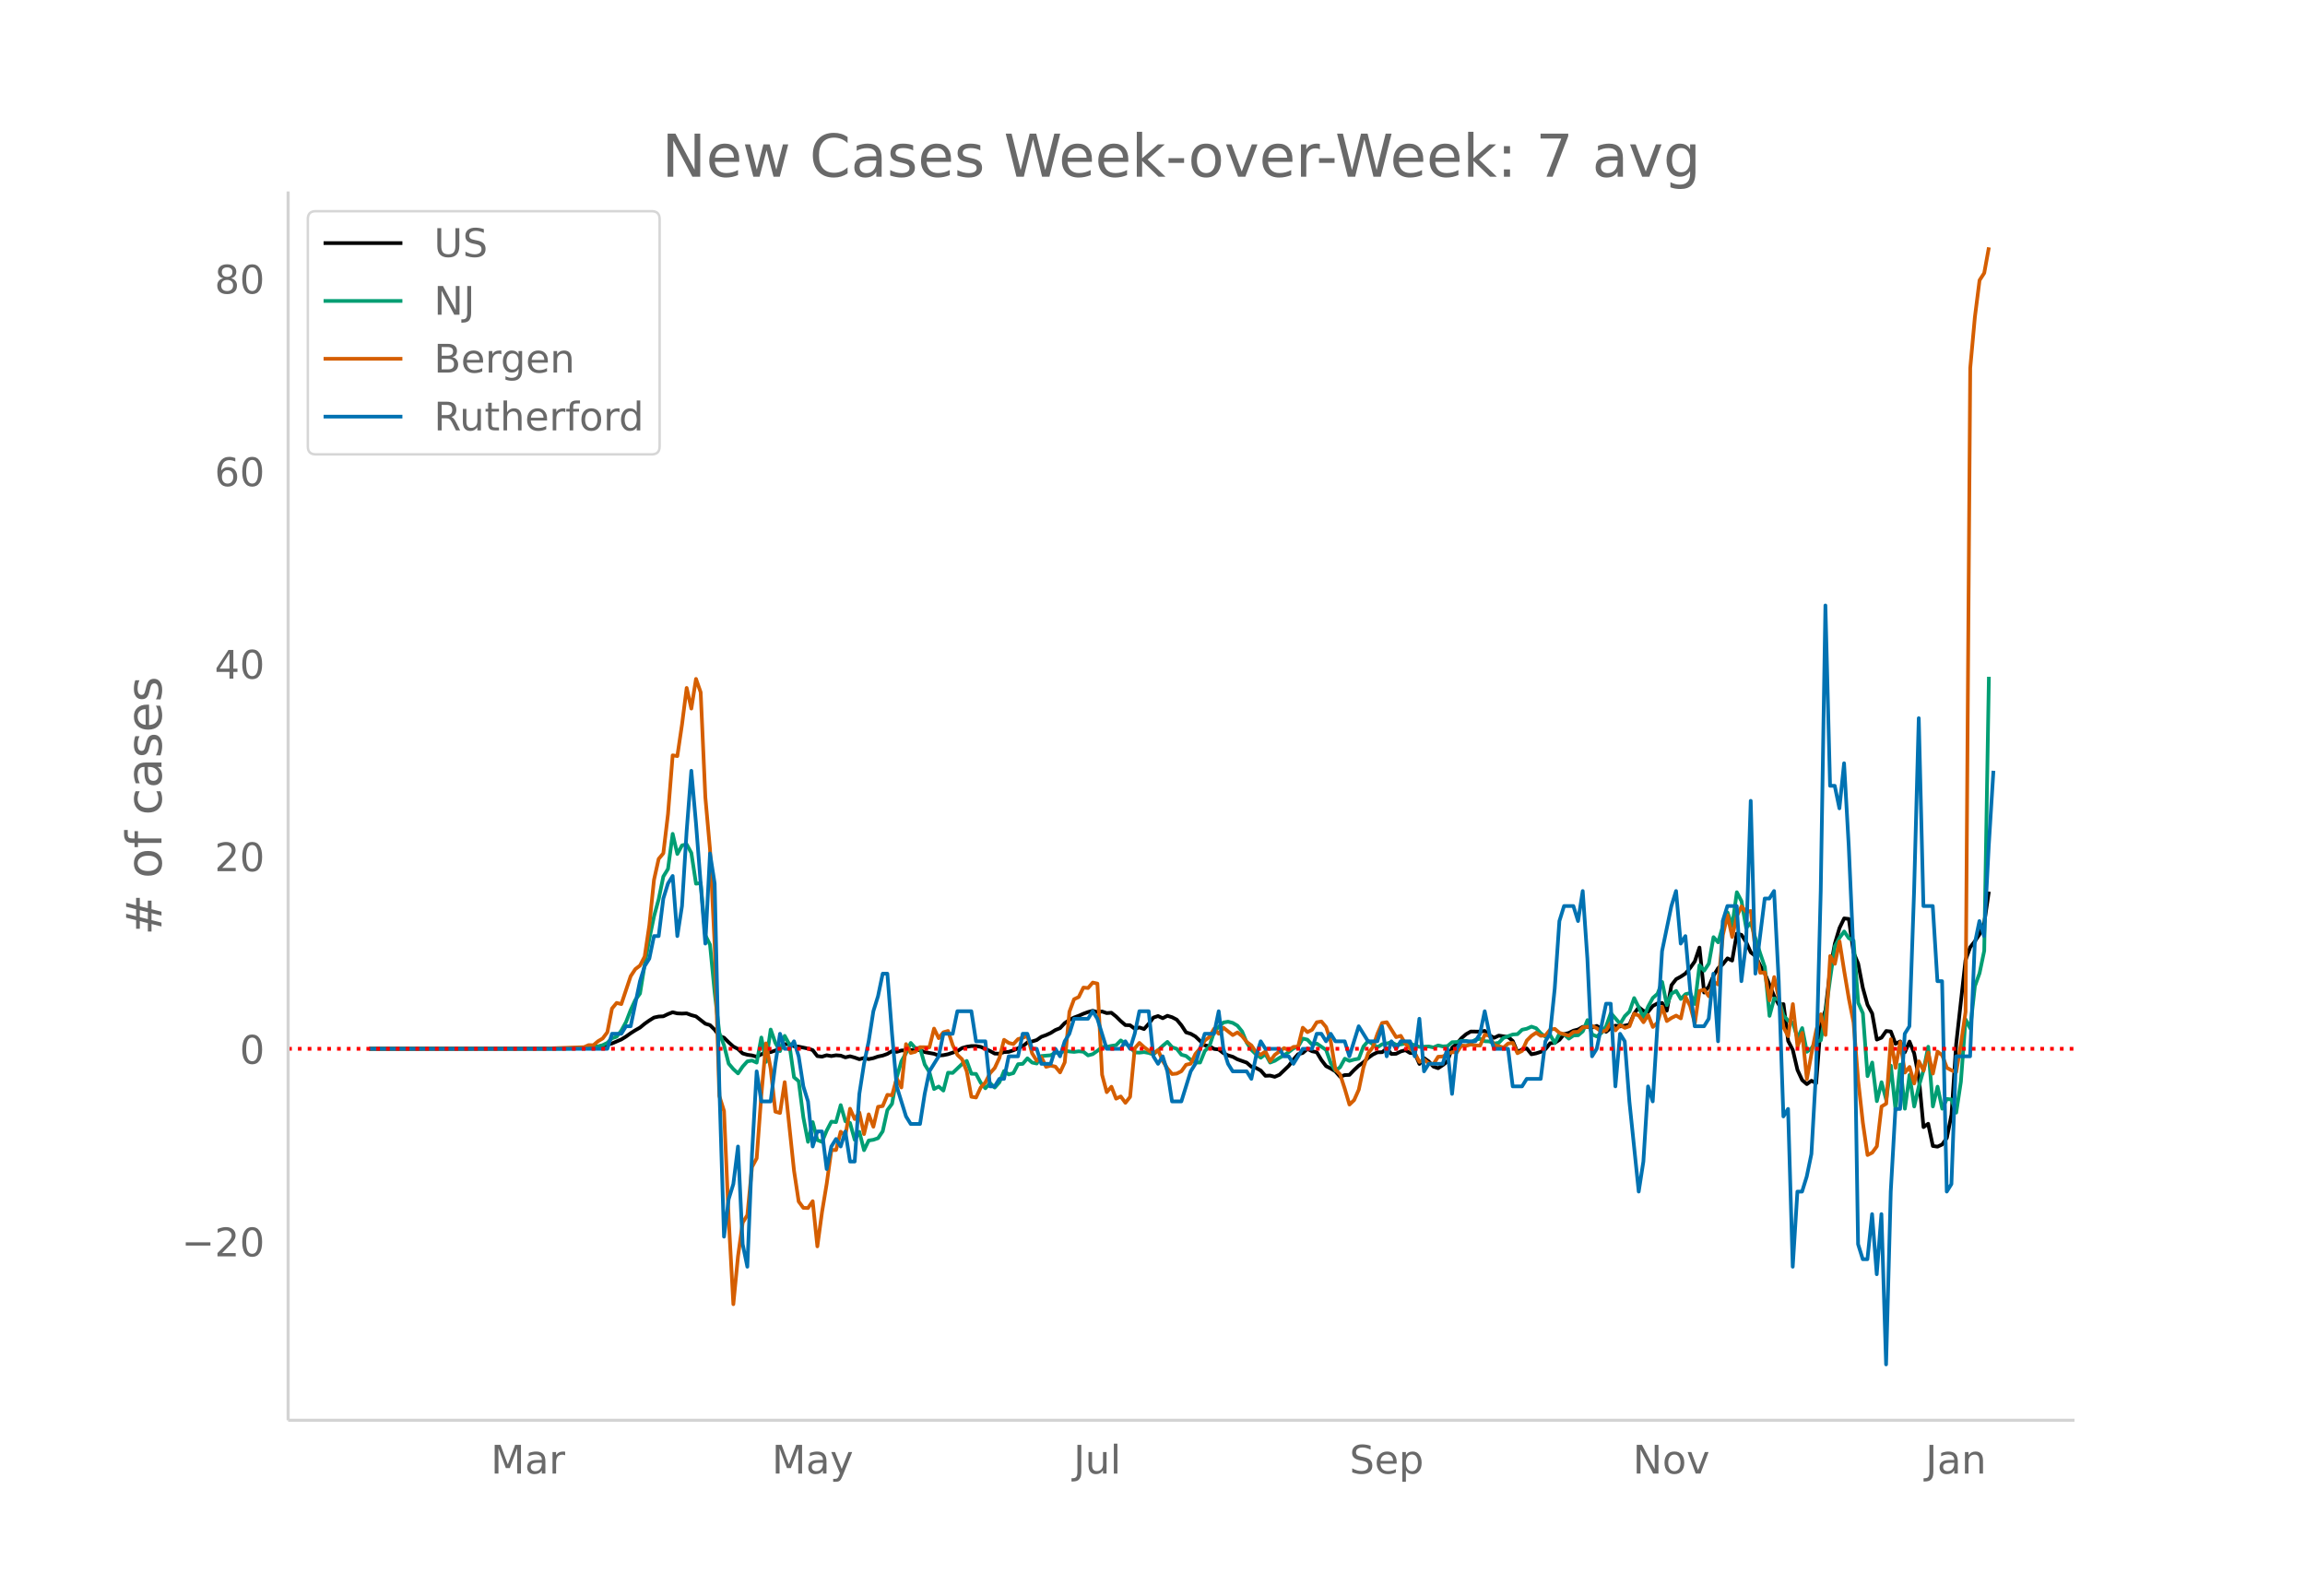 <svg height="864" viewBox="0 0 936 648" width="1248" xmlns="http://www.w3.org/2000/svg" xmlns:xlink="http://www.w3.org/1999/xlink"><defs><style>*{stroke-linecap:butt;stroke-linejoin:round}</style></defs><g id="figure_1"><path d="M0 648h936V0H0z" fill="#fff" id="patch_1"/><g id="axes_1"><path d="M117 576.72h725.4V77.76H117z" fill="none" id="patch_2"/><path clip-path="url(#p6c1c0bc74d)" d="M149.973 425.88l75.8-.093 7.579-.137 7.58-.486 3.79-.436 3.79-1.015 3.79-1.626 1.895-1.166 1.895-1.365 1.895-1.204 1.895-1.069 1.895-1.568 1.895-1.335 1.895-1.183 1.895-.412 1.895-.095 1.895-.904 1.895-.746 1.895.47 1.895.078 1.895-.084 1.895.712 1.895.506 3.79 2.974 1.895.569 1.895 1.87 1.895 2.572 1.895.658 1.895 1.89 1.895 1.717 1.894.987 1.895 1.805 1.895.547 1.895.27 1.895.516 1.895-.99 1.895-.812 1.895-.06 3.79-1.324 1.895-1.898 1.895-.077 1.895.905 1.895.174 3.79.773 1.895.62 1.895 2.446 1.895.219 1.895-.577 1.895.34 1.895-.324 1.895.144 1.895.717 1.895-.464 1.895.54 1.895.669 1.895-.491 1.895.444 1.895-.387 1.895-.663 1.895-.386 1.895-.676 1.895-1.126 1.895.3 1.895-.566 5.685-.225 1.895.1 1.895.788 3.79.69 1.895.691 1.895-.138 1.895-.388 3.79-1.284 1.895-1.215 1.895-.527 1.895-.29 1.895.002 1.895.328 3.79 1.681 1.895 1.047 1.895.054 1.895-.663 1.895-.098 1.895-.612 3.79-1.647 1.895-1.54 1.895-.415 1.894-.573 1.895-1.325 1.895-.682 1.895-.868 1.895-1.192 1.895-.765 1.895-2.04 1.895-1.297 1.895-.974 1.895-.704 1.895-.838 1.895-.69 1.895-.508 1.895.518 1.895-.23 1.895.653 1.895-.149 1.895 1.514 1.895 1.874 1.895 1.624 1.895.067 1.895 1.415 1.895-.53 1.895.66 1.895-2.138 1.895-2.522 1.895-.626 1.895.885 1.895-.987 1.895.586 1.895.981 1.895 2.28 1.895 2.881 1.895.585 1.895 1.083 3.79 3.607 1.895.352 1.895 1.098 1.895.23 1.895 1.485 1.895.913 1.895.56 1.895 1.038 3.79 1.355 1.895 1.677 1.895.46 1.895 1.057 1.895 2.147 1.895-.096 1.895.503 1.895-.815 3.79-3.633 1.895-2.549 1.895-2.183 1.895-.5 1.895-1.667 1.895.971 1.895.379 1.895 3.172 1.895 2.486 1.894.958 1.895 1.168 1.895 2.161 1.895-.648 1.895-.08 1.895-1.982 1.895-1.76 1.895-1.365 1.895-1.79 1.895-1.345 1.895-.928 1.895-.042 1.895-1.482 1.895 2.205 1.895-.081 1.895-.95 1.895-.52 1.895 1.152 1.895.106 1.895 4.33 1.895-2.357 1.895 1.353 1.895 2.087 1.895.652 1.895-1.247 1.895-1.533 1.895-5.524 1.895-1.62 1.895-2.258 1.895-1.623 1.895-1.093 3.79.058 1.895-.31 1.895 1.805 1.895 1.007 1.895-.9 3.79.575 1.895 1.61 1.895 4.513 1.895-1.093 1.895-.388 1.895 2.364 1.895-.372 1.895-.617 1.895-1.073 1.895-2.415 1.895-.158 1.895-1.242 1.895-2.296 1.895-.49 1.895-.92 1.895-.489 1.895-1.065 1.895.051 1.895.257 1.895-.695 3.79 2.385 1.895-1.573 1.895-.909 1.895.293 1.895-.293 1.894-.437 1.895-4.422 1.895-2.629 1.895 1.51 1.895.329 1.895-2.332 1.895-1.052 1.895-.175 1.895 3.134 1.895-10.357 1.895-2.447 1.895-1.024 1.895-1.258 1.895-2.255 1.895-2.673 1.895-5.62 1.895 18.261 1.895-2.466 1.895-4.352 1.895-3.09 1.895-1.57 1.895-2.394 1.895.895 1.895-10.955 1.895.519 1.895 2.928 1.895 4.207 1.895 1.453 1.895 3.796 1.895 3.263 3.79 9.247 1.895 3.423 1.895-.203 1.895 14.95 1.895 3.692 1.895 8.111 1.895 4.097 1.895 1.643 1.895-1.371 1.895 1.007 1.895-24.315 1.895-5.34 1.895-16.502 1.895-10.521 1.895-6.353 1.895-3.904 1.895.228 1.895 13.576 1.895 4.565 1.895 9.83 1.895 6.863 1.895 3.54 1.895 10.61 1.895-.78 1.895-2.715 1.895.213 1.895 4.997 1.895-.962 1.895 4.39 1.895-4.348 1.895 4.806 1.895 9.826 1.895 20.11 1.894-1.36 1.895 9.022 1.895.28 1.895-.886 1.895-2.653 1.895-9.523 1.895-28.629 3.79-34.03 1.895-5.264 1.895-2.408 1.895-2.85 1.895-4.493 1.895-12.84h0" fill="none" stroke="#000" stroke-linecap="round" stroke-width="1.5" id="line2d_1"/><path clip-path="url(#p6c1c0bc74d)" d="M149.973 425.88l81.484-.1 5.685-.207 3.79-.233 1.895-.39 1.895-.547 1.895-.93 1.895-1.868 1.895-.629 1.895-2.483 1.895-3.453 1.895-4.898 1.895-4.112 1.895-2.578 1.895-11.677 1.895-10.551 1.895-9.093 1.895-6.967 1.895-9.243 1.895-3.062 1.895-14.255 1.895 8.174 1.895-3.49 1.895-.427 1.895 3.496 1.895 12.481 1.895-.232 1.895 21.19 1.895 3.81 1.895 19.494 1.895 16.323 1.895 5.037 1.895 7.457 1.895 2.214 1.894 1.742 1.895-2.78 1.895-2.094 1.895-.352 1.895.855 1.895-10.199 1.895 9.891 1.895-13.123 1.895 5.408 1.895 3.345 1.895-6.187 1.895 3.446 1.895 13.368 1.895 1.597 1.895 14.726 1.895 9.891 1.895-8.01 1.895 7.294 1.895.742 1.895-4.597 1.895-3.628 1.895.189 1.895-6.898 1.895 6.552 1.895.685 1.895 6.854 1.895-3.226 1.895 7.439 1.895-3.93 1.895-.296 1.895-.647 1.895-2.805 1.895-8.602 1.895-2.565 1.895-10.652 1.895-6.584 1.895-3.364 1.895-4.112 1.895 2.125 1.895-.062 1.895 6.703 1.895 3.062 1.895 6.898 1.895-1.013 1.895 1.641 1.895-7.262 1.895.082 3.79-3.622 1.895-1.252 1.895 5.207 1.895.082 1.895 3.584 1.895 2.245 1.895-2.113 1.895 1.823 1.895-2.131 1.895-4.59 1.895 1.39 1.895-.542 1.895-3.622 1.895-.138 1.895-2.245 1.895 1.717 1.894.402 1.895-3.056 3.79-.301 1.895-1.05 1.895.157 1.895-.937 1.895.289 1.895.176 1.895-.245 1.895.182 1.895 1.484 1.895-.51 1.895-1.345 1.895-1.56 1.895-.043 1.895-.403 1.895-.283 1.895-1.93 1.895 1.377 1.895 1.176 1.895 2.32 1.895.076 1.895-.214 1.895.346 1.895.641 3.79-3.54 1.895-1.591 1.895 2.163 1.895.648 1.895 2.395 1.895.516 1.895 1.578 1.895 1.057 1.895.031 1.895-4.672 1.895-1.918 1.895-5.854 1.895-2.094 1.895-1.729 1.895-.32 1.895.49 1.895 1.12 1.895 2.35 1.895 4.579 1.895 2.892 1.895 1.855 1.895 1.34 1.895-1.478 1.895 3.452 1.895-.71 1.895-1.202 1.895-1.062 1.895-1.315 1.895-1.471 1.895-.692 1.895-3.3 1.895.458 1.895 2.044 1.895-.472 3.79 2.59 1.894 5.396 1.895 3.018 1.895-1.408 1.895-3.446 1.895.88 1.895-.54 1.895-.353 1.895-4.948 1.895-2.22 3.79 2.528 1.895-1.22 1.895-.315 1.895-.49 1.895.993 1.895-.125 1.895-.359 1.895-.031 1.895.792 1.895.61 3.79-.182 1.895.396 1.895-.811 1.895.402 1.895-.126 1.895-1.59 1.895-.07 1.895-.484 1.895.025 1.895.717 1.895-1.207 1.895-.371 1.895 1.006 1.895.057 1.895.867 1.895-.308 1.895-1.968 3.79-1.402 1.895-.126 1.895-1.805 1.895-.402 1.895-.849 1.895.648 1.895 2.075 1.895 1.408 1.895-.805 1.895 3.358 1.895-3.923 1.895.415 1.895 1.704 1.895-1.29 1.895-.088 1.895-1.61 1.895-4.545 1.895 5.841 1.895.805 1.895-1.44 1.895-2.748 1.895-5.307 3.79 4.377 1.895-3.132 1.894-1.874 1.895-5.458 1.895 3.81 1.895 4.365 1.895-4.754 1.895-3.484 1.895-1.66 1.895-4.829 1.895 9.413 1.895-4.665 1.895-1.107 1.895 3.282 1.895-1.962 1.895-.465 1.895 4.458 1.895-15.745 1.895 2.207 1.895-2.88 1.895-10.727 1.895 2.1 1.895-6.646 1.895-5.515 1.895 5.527 1.895-13.707 1.895 3.628 1.895 10.878 1.895-2.1 1.895 6.445 1.895 5.967 1.895 5.584 1.895 19.8 1.895-7.073 1.895.402 1.895 6.477 1.895 2.176 1.895.817 1.895 6.313 1.895-4.144 1.895 9.627 1.895-1.484 1.895-2.54 1.895-.673 1.895-11.048 1.895-14.085 1.895-13.047 1.895-3.44 1.895-2.54 1.895 2.741 1.895.956 1.895 25.278 1.895 4.263 1.895 25.491 1.895-5.52 1.895 15.682 1.895-7.69 1.895 7.124 1.895-13.84 1.895 18.04 1.895-18.493 1.895 17.927 1.895-13.726 1.895 12.827 1.895-8.224 1.895-6.603 1.894-9.438 1.895 24.246 1.895-8.036 1.895 8.954 1.895-3.961 1.895.233 1.895 5.326 1.895-12.551 1.895-25.335 1.895 3.66 1.895-17.122 1.895-5.288 1.895-9.086 1.895-111.26h0" fill="none" stroke="#009e73" stroke-linecap="round" stroke-width="1.5" id="line2d_2"/><path clip-path="url(#p6c1c0bc74d)" d="M149.973 425.88l70.114-.059 17.055-.6 1.895-.838 1.895.06 1.895-1.618 1.895-1.138 1.895-2.516 1.895-9.646 1.895-2.277 1.895.48 3.79-11.324 1.895-2.875 1.895-1.438 1.895-3.655 1.895-12.761 1.895-18.393 1.895-8.508 1.895-2.276 1.895-15.937 1.895-23.845 1.895.3 1.895-12.821 1.895-14.858 1.895 8.387 1.895-12.042 1.895 5.452 1.895 42.597 1.895 21.21 1.895 38.942 1.895 61.17 1.895 6.05 1.895 43.676 1.895 34.81 1.894-19.472 1.895-13.66 1.895-3.055 1.895-19.532 1.895-3.535 1.895-25.822 1.895-20.849 1.895 10.365 1.895 17.374 1.895.54 1.895-12.522 3.79 35.947 1.895 12.522 1.895 2.576 1.895.06 1.895-2.756 1.895 18.333 1.895-13.96 1.895-11.443 1.895-13.72h1.895l1.895-7.429 1.895 1.558 1.895-10.904 1.895 4.194 1.895-2.636 1.895 8.747 1.895-8.028 1.895 5.032 1.895-8.088 1.895-.3 1.895-4.553 1.895.18 1.895-6.89 1.895 3.715 1.895-17.614 1.895 3.594 1.895-.479 1.895-1.857 3.79.06 1.895-7.609 1.895 3.894 1.895-2.396 1.895-.54 1.895 5.752 1.895 3.954 1.895 1.798 1.895 4.853 1.895 10.364 1.895.3 1.895-4.074 1.895-2.037 1.895-3.775 1.895-2.097 1.895-4.074 1.895-7.369 1.895 1.258 1.895.48 1.895-2.037 1.895-.48 1.895-.838 1.895 7.07 1.894 3.055 1.895-1.498 1.895 3.954 1.895-.48 1.895.42 1.895 2.337 1.895-4.074 1.895-20.55 1.895-5.092 1.895-.9 1.895-3.833 1.895.18 1.895-2.217 1.895.419 1.895 37.025 1.895 7.07 1.895-2.217 1.895 4.853 1.895-.899 1.895 2.577 1.895-2.397 1.895-19.71 1.895-2.218 1.895 1.738 1.895 1.378 1.895 1.138 1.895-1.318 1.895 4.434 1.895 2.995 1.895 2.277 1.895-.18 1.895-.958 1.895-2.637 1.895-.419 1.895-3.954 1.895-2.277 1.895-3.175 1.895-1.438 1.895-3.355 1.895 2.037 1.895-2.456 3.79 2.995 1.895-1.078 1.895 1.497 1.895 2.397 1.895 1.378 1.895 2.816 1.895.958 1.895-1.318 1.895 3.954 1.895-2.576 3.79-2.756 1.895.84 1.895-1.319 1.895-.12 1.895-7.668 1.895 1.797 1.895-.959 1.895-3.055 1.895-.3 1.895 2.277 1.894 5.871 1.895 11.383 1.895 1.978 1.895 5.811 1.895 6.41 1.895-1.797 1.895-4.254 1.895-9.046 1.895-5.752 1.895-2.396 1.895-5.512 1.895-4.374 1.895-.3 3.79 6.052 1.895-.54 1.895 3.296 3.79 3.774 1.895 3.535 1.895-.959 1.895 1.558 1.895.3 1.895-2.996 1.895-.12 1.895-.958 1.895-.78 1.895.06 1.895-2.755 1.895.12 1.895-.54 1.895.36 1.895.06 1.895-4.434 1.895.48 1.895 3.834 1.895.36 1.895.599 1.895-1.678 1.895-.24 1.895 4.194 1.895-.958 1.895-4.194 1.895-1.917 1.895-1.258 1.895 1.258 1.895-.18 1.895-2.337 1.895-.3 1.895 1.618 3.79 1.139 1.895-1.498 1.895-.06 1.895-1.797 1.895-.18 1.895-.42 1.895.96 1.895 1.377 1.895-.54 1.895-3.055 1.895 3.056 1.895-2.157 1.895 1.138 1.894-.659 1.895-5.092 1.895.779 1.895 2.696 1.895-2.936 1.895 4.853 1.895-1.737 1.895-6.471 1.895 5.811 1.895-1.258 1.895-.958 1.895 1.138 1.895-8.807 1.895 3.774 1.895 7.01 1.895-13.12 1.895-.54 1.895 2.696 1.895-5.871 1.895 1.078 1.895-20.07 1.895-8.088 1.895 8.867 1.895-8.508 1.895-3.894 1.895 2.157 1.895-.3 1.895 16.117 1.895 8.986 1.895-.18 1.895 11.384 1.895-9.466 1.895 8.687 1.895 11.743 1.895 3.594 1.895-13.06 1.895 17.314 1.895-5.632 1.895 18.813 1.895-10.485 1.895-9.286 1.895-6.59 1.895 8.387 1.895-32.053 1.895 3.176 1.895-9.107 1.895 12.042 1.895 11.264 1.895 9.586 1.895 23.725 1.895 17.075 1.895 13.06 1.895-.958 1.895-2.576 1.895-16.177 1.895-1.138 1.895-26.181 1.895 11.623 1.895-10.485 1.895 12.402 1.895-2.277 1.895 6.71 1.895-8.987 1.895 3.775 1.894-7.37 1.895 8.568 1.895-8.927 1.895 1.498 1.895 5.093 1.895 1.018 1.895.719 1.895-11.383 1.895-13.061 1.895-261.455 1.895-20.73 1.895-14.918 1.895-2.935 1.895-10.425h0" fill="none" stroke="#d55e00" stroke-linecap="round" stroke-width="1.5" id="line2d_3"/><path clip-path="url(#p6c1c0bc74d)" d="M149.973 425.88h96.644l1.895-6.102h3.79l1.895-3.051h1.895l3.79-18.309 1.895-6.103 1.895-3.051 1.895-9.154h1.895l1.895-15.257 1.895-6.103 1.895-3.051 1.895 24.41 1.895-12.205 1.895-30.514 1.895-24.411 1.895 21.36 3.79 48.822 1.895-36.617 1.895 12.206 1.895 82.388 1.895 61.028 1.895-15.257 1.895-6.103 1.894-15.257 1.895 39.668 1.895 9.155 1.895-45.771 1.895-33.566 1.895 12.206h3.79l1.895-15.257 1.895-12.206 1.895 6.103h1.895l1.895-3.051 1.895 6.102 1.895 12.206 1.895 6.103 1.895 18.308 1.895-6.103h1.895l1.895 15.257 1.895-9.154 1.895-3.051 1.895 3.051 1.895-6.103 1.895 12.206h1.895l1.895-27.463 1.895-12.205 1.895-9.154 1.895-12.206 1.895-6.103 1.895-9.154h1.895l1.895 24.411 1.895 21.36 3.79 12.206 1.895 3.051h3.79l1.895-12.206 1.895-9.154 3.79-6.103 1.895-9.154h3.79l1.895-9.154h5.685l1.895 12.206h3.79l1.895 18.308h1.895l1.895-3.051h1.895l1.895-9.155h3.79l1.895-9.154h1.895l1.895 6.103h1.894l1.895 6.103h3.79l1.895-6.103 1.895 3.051 1.895-6.102 1.895-3.052 1.895-6.103h5.685l1.895-3.051 1.895 3.051 3.79 12.206h5.685l1.895-3.051 1.895 3.05 1.895-6.102 1.895-9.154h3.79l1.895 18.308 1.895 3.052 1.895-3.052 1.895 6.103 1.895 12.206h3.79l3.79-12.206 1.895-3.051 3.79-12.206h3.79l1.895-9.154 1.895 15.257 1.895 6.103 1.895 3.051h5.685l1.895 3.052 1.895-9.155 1.895-6.102 1.895 3.05h5.685l1.895 3.052h1.895l1.895 3.052 3.79-6.103h3.79l1.895-6.103h1.895l1.895 3.052 1.894-3.052 1.895 3.052h3.79l1.895 6.102 3.79-12.205 3.79 6.103h3.79l1.895-6.103 1.895 12.205 1.895-6.102 1.895 3.05 1.895-3.05h3.79l1.895 6.102 1.895-15.257 1.895 21.36 1.895-3.051h5.685l1.895-6.103 1.895 18.308 1.895-18.308 1.895-3.051h5.685l1.895-3.052 1.895-9.154 1.895 9.154 1.895 6.103h5.685l1.895 15.257h3.79l1.895-3.051h5.685l1.895-15.257 1.895-3.052 1.895-18.308 1.895-27.463 1.895-6.103h3.79l1.895 6.103 1.895-12.206 1.895 27.463 1.895 39.668 1.895-3.051 3.79-18.309h1.895l1.895 33.566 1.895-21.36 1.895 3.052 1.894 24.41 3.79 36.618 1.895-12.206 1.895-30.514 1.895 6.103 3.79-61.028 3.79-18.309 1.895-6.103 1.895 21.36 1.895-3.051 1.895 21.36 1.895 15.257h3.79l1.895-3.052 1.895-18.308 1.895 27.463 1.895-48.823 1.895-6.103h3.79l1.895 30.514 1.895-15.257 1.895-57.977 1.895 70.183 3.79-30.514h1.895l1.895-3.052 1.895 36.617 1.895 54.926 1.895-3.052 1.895 64.08 1.895-30.514h1.895l1.895-6.103 1.895-9.154 1.895-33.566 1.895-73.234 1.895-115.953 1.895 73.234h1.895l1.895 9.154 1.895-18.309 1.895 33.566 1.895 42.72 1.895 119.004 1.895 6.103h1.895l1.895-18.308 1.895 24.411 1.895-24.411 1.895 61.028 1.895-70.182 1.895-33.566h1.895l1.895-30.514 1.895-3.051 1.895-54.926 1.895-70.182 1.895 76.285h3.79l1.894 30.514h1.895l1.895 85.44 1.895-3.052 1.895-51.874h5.685l1.895-45.77 1.895-9.155 1.895 6.103 1.895-36.617 1.895-30.514h0" fill="none" stroke="#0072b2" stroke-linecap="round" stroke-width="1.5" id="line2d_4"/><path clip-path="url(#p6c1c0bc74d)" d="M117 425.88h725.4" fill="none" stroke="red" stroke-dasharray="1.5,2.475" stroke-width="1.5" id="line2d_5"/><path d="M117 576.72V77.76" fill="none" stroke="#d3d3d3" stroke-linecap="square" stroke-width="1.25" id="patch_3"/><path d="M117 576.72h725.4" fill="none" stroke="#d3d3d3" stroke-linecap="square" stroke-width="1.25" id="patch_4"/><g id="matplotlib.axis_1"><g id="xtick_1"><g transform="matrix(.16 0 0 -.16 199.308 598.378)" fill="#696969" id="text_1"><defs><path d="M9.813 72.906h14.703l18.593-49.61 18.703 49.61h14.704V0H66.89v64.016l-18.797-50h-9.907l-18.796 50V0H9.813z" id="DejaVuSans-77"/><path d="M34.281 27.484q-10.89 0-15.093-2.484-4.204-2.484-4.204-8.5 0-4.781 3.157-7.594 3.156-2.797 8.562-2.797 7.485 0 12 5.297 4.516 5.297 4.516 14.078v2zm17.922 3.72V0H43.22v8.297Q40.14 3.328 35.547.953q-4.594-2.375-11.234-2.375-8.391 0-13.36 4.719Q6 8.016 6 15.922q0 9.219 6.172 13.906 6.187 4.688 18.437 4.688h12.61v.89q0 6.203-4.078 9.594-4.078 3.39-11.453 3.39-4.688 0-9.141-1.124-4.438-1.125-8.531-3.375v8.312q4.921 1.906 9.562 2.844 4.64.953 9.031.953 11.875 0 17.735-6.156 5.86-6.14 5.86-18.64z" id="DejaVuSans-97"/><path d="M41.11 46.297q-1.516.875-3.297 1.281Q36.03 48 33.89 48q-7.625 0-11.703-4.953-4.079-4.953-4.079-14.234V0H9.08v54.688h9.03v-8.5q2.844 4.984 7.375 7.39Q30.031 56 36.531 56q.922 0 2.047-.125 1.125-.11 2.484-.36z" id="DejaVuSans-114"/></defs><use xlink:href="#DejaVuSans-77"/><use x="86.279" xlink:href="#DejaVuSans-97"/><use x="147.559" xlink:href="#DejaVuSans-114"/></g></g><g id="xtick_2"><g transform="matrix(.16 0 0 -.16 313.456 598.378)" fill="#696969" id="text_2"><defs><path d="M32.172-5.078q-3.797-9.766-7.422-12.735-3.61-2.984-9.656-2.984H7.906v7.516h5.282q3.703 0 5.75 1.765Q21-9.766 23.483-3.219l1.61 4.094-22.11 53.813H12.5l17.094-42.766 17.093 42.766h9.516z" id="DejaVuSans-121"/></defs><use xlink:href="#DejaVuSans-77"/><use x="86.279" xlink:href="#DejaVuSans-97"/><use x="147.559" xlink:href="#DejaVuSans-121"/></g></g><g id="xtick_3"><g transform="matrix(.16 0 0 -.16 435.938 598.378)" fill="#696969" id="text_3"><defs><path d="M9.813 72.906h9.859V5.078q0-13.187-5-19.14-5-5.954-16.094-5.954h-3.75v8.297h3.078q6.531 0 9.219 3.672Q9.813-4.39 9.813 5.078z" id="DejaVuSans-74"/><path d="M8.5 21.578v33.11h8.984V21.922q0-7.766 3.016-11.656 3.031-3.875 9.094-3.875 7.265 0 11.484 4.64 4.234 4.64 4.234 12.656v31h8.985V0h-8.984v8.406Q42.047 3.422 37.718 1q-4.313-2.422-10.032-2.422-9.421 0-14.312 5.86Q8.5 10.296 8.5 21.578zM31.11 56z" id="DejaVuSans-117"/><path d="M9.422 75.984h8.984V0H9.422z" id="DejaVuSans-108"/></defs><use xlink:href="#DejaVuSans-74"/><use x="29.492" xlink:href="#DejaVuSans-117"/><use x="92.871" xlink:href="#DejaVuSans-108"/></g></g><g id="xtick_4"><g transform="matrix(.16 0 0 -.16 548 598.378)" fill="#696969" id="text_4"><defs><path d="M53.516 70.516V60.89q-5.61 2.687-10.594 4-4.984 1.328-9.625 1.328-8.047 0-12.422-3.125t-4.375-8.89q0-4.845 2.906-7.313 2.907-2.453 11.016-3.97l5.953-1.218q11.031-2.11 16.281-7.406 5.25-5.297 5.25-14.172 0-10.61-7.11-16.078-7.093-5.469-20.812-5.469-5.172 0-11.015 1.172Q13.14.922 6.89 3.219v10.156q6-3.36 11.765-5.078 5.766-1.703 11.328-1.703 8.438 0 13.032 3.312 4.593 3.328 4.593 9.485 0 5.359-3.297 8.39-3.296 3.032-10.812 4.547L27.484 33.5q-11.03 2.188-15.968 6.875-4.922 4.688-4.922 13.047 0 9.672 6.812 15.234 6.813 5.563 18.766 5.563 5.14 0 10.453-.938 5.328-.922 10.89-2.765z" id="DejaVuSans-83"/><path d="M56.203 29.594v-4.39H14.891q.593-9.282 5.593-14.142 5-4.859 13.938-4.859 5.172 0 10.031 1.266 4.86 1.265 9.656 3.812v-8.5Q49.266.734 44.187-.344 39.11-1.422 33.892-1.422q-13.094 0-20.735 7.61-7.64 7.625-7.64 20.625 0 13.421 7.25 21.296Q20.016 56 32.328 56q11.031 0 17.453-7.11 6.422-7.093 6.422-19.296zm-8.984 2.64q-.094 7.36-4.125 11.75-4.032 4.407-10.672 4.407-7.516 0-12.031-4.25-4.516-4.25-5.203-11.97z" id="DejaVuSans-101"/><path d="M18.11 8.203v-29H9.077v75.484h9.031v-8.296q2.844 4.875 7.157 7.234Q29.594 56 35.594 56q9.968 0 16.187-7.906 6.235-7.907 6.235-20.797T51.78 6.484q-6.218-7.906-16.187-7.906-6 0-10.328 2.375-4.313 2.375-7.157 7.25zm30.578 19.094q0 9.906-4.079 15.547-4.078 5.64-11.203 5.64-7.14 0-11.218-5.64-4.079-5.64-4.079-15.547 0-9.906 4.078-15.547 4.079-5.64 11.22-5.64 7.124 0 11.202 5.64t4.078 15.547z" id="DejaVuSans-112"/></defs><use xlink:href="#DejaVuSans-83"/><use x="63.477" xlink:href="#DejaVuSans-101"/><use x="125" xlink:href="#DejaVuSans-112"/></g></g><g id="xtick_5"><g transform="matrix(.16 0 0 -.16 663.058 598.378)" fill="#696969" id="text_5"><defs><path d="M9.813 72.906h13.28l32.329-60.984v60.984h9.562V0h-13.28L19.39 60.984V0H9.813z" id="DejaVuSans-78"/><path d="M30.61 48.39q-7.22 0-11.422-5.64-4.204-5.64-4.204-15.453 0-9.813 4.172-15.453 4.188-5.64 11.453-5.64 7.188 0 11.375 5.655 4.203 5.672 4.203 15.438 0 9.719-4.203 15.406-4.187 5.688-11.375 5.688zm0 7.61q11.718 0 18.406-7.625 6.703-7.61 6.703-21.078 0-13.422-6.703-21.078-6.688-7.64-18.407-7.64-11.765 0-18.437 7.64-6.656 7.656-6.656 21.078 0 13.469 6.656 21.078Q18.844 56 30.609 56z" id="DejaVuSans-111"/><path d="M2.984 54.688H12.5L29.594 8.797l17.093 45.89h9.516L35.687 0H23.485z" id="DejaVuSans-118"/></defs><use xlink:href="#DejaVuSans-78"/><use x="74.805" xlink:href="#DejaVuSans-111"/><use x="135.986" xlink:href="#DejaVuSans-118"/></g></g><g id="xtick_6"><g transform="matrix(.16 0 0 -.16 781.935 598.378)" fill="#696969" id="text_6"><defs><path d="M54.89 33.016V0h-8.984v32.719q0 7.765-3.031 11.61-3.031 3.858-9.078 3.858-7.281 0-11.484-4.64-4.204-4.625-4.204-12.64V0H9.08v54.688h9.03v-8.5q3.235 4.937 7.594 7.374Q30.078 56 35.797 56q9.422 0 14.25-5.828 4.844-5.828 4.844-17.156z" id="DejaVuSans-110"/></defs><use xlink:href="#DejaVuSans-74"/><use x="29.492" xlink:href="#DejaVuSans-97"/><use x="90.771" xlink:href="#DejaVuSans-110"/></g></g></g><g id="matplotlib.axis_2"><g id="ytick_1"><g transform="matrix(.16 0 0 -.16 73.733 510.15)" fill="#696969" id="text_7"><defs><path d="M10.594 35.5h62.593v-8.297H10.594z" id="DejaVuSans-8722"/><path d="M19.188 8.297h34.421V0H7.33v8.297q5.609 5.812 15.296 15.594 9.703 9.797 12.188 12.64 4.734 5.313 6.609 9 1.89 3.688 1.89 7.25 0 5.813-4.078 9.469-4.078 3.672-10.625 3.672-4.64 0-9.797-1.61-5.14-1.609-11-4.89v9.969Q13.767 71.78 18.938 73q5.188 1.219 9.485 1.219 11.328 0 18.062-5.672 6.735-5.656 6.735-15.125 0-4.5-1.688-8.531-1.672-4.016-6.125-9.485-1.218-1.422-7.765-8.187-6.532-6.766-18.453-18.922z" id="DejaVuSans-50"/><path d="M31.781 66.406q-7.61 0-11.453-7.5Q16.5 51.422 16.5 36.375q0-14.984 3.828-22.484 3.844-7.5 11.453-7.5 7.672 0 11.5 7.5 3.844 7.5 3.844 22.484 0 15.047-3.844 22.531-3.828 7.5-11.5 7.5zm0 7.813q12.266 0 18.735-9.703 6.468-9.688 6.468-28.141 0-18.406-6.468-28.11-6.47-9.687-18.735-9.687-12.25 0-18.718 9.688-6.47 9.703-6.47 28.109 0 18.453 6.47 28.14Q19.53 74.22 31.78 74.22z" id="DejaVuSans-48"/></defs><use xlink:href="#DejaVuSans-8722"/><use x="83.789" xlink:href="#DejaVuSans-50"/><use x="147.412" xlink:href="#DejaVuSans-48"/></g></g><g id="ytick_2"><use xlink:href="#DejaVuSans-48" transform="matrix(.16 0 0 -.16 97.32 431.96)" fill="#696969" id="text_8"/></g><g id="ytick_3"><g transform="matrix(.16 0 0 -.16 87.14 353.77)" fill="#696969" id="text_9"><use xlink:href="#DejaVuSans-50"/><use x="63.623" xlink:href="#DejaVuSans-48"/></g></g><g id="ytick_4"><g transform="matrix(.16 0 0 -.16 87.14 275.58)" fill="#696969" id="text_10"><defs><path d="M37.797 64.313L12.89 25.39h24.906zm-2.594 8.593H47.61V25.391h10.407v-8.203H47.609V0h-9.812v17.188H4.89v9.515z" id="DejaVuSans-52"/></defs><use xlink:href="#DejaVuSans-52"/><use x="63.623" xlink:href="#DejaVuSans-48"/></g></g><g id="ytick_5"><g transform="matrix(.16 0 0 -.16 87.14 197.39)" fill="#696969" id="text_11"><defs><path d="M33.016 40.375q-6.641 0-10.532-4.547-3.875-4.531-3.875-12.437 0-7.86 3.875-12.438 3.891-4.562 10.532-4.562 6.64 0 10.515 4.562 3.875 4.578 3.875 12.438 0 7.906-3.875 12.437-3.875 4.547-10.515 4.547zm19.578 30.922v-8.984q-3.719 1.75-7.5 2.671-3.782.938-7.5.938-9.766 0-14.922-6.594-5.14-6.594-5.875-19.922 2.875 4.25 7.219 6.516 4.359 2.266 9.578 2.266 10.984 0 17.36-6.672 6.374-6.657 6.374-18.125 0-11.235-6.64-18.032-6.641-6.78-17.672-6.78-12.657 0-19.344 9.687-6.688 9.703-6.688 28.109 0 17.281 8.204 27.563 8.203 10.28 22.015 10.28 3.719 0 7.5-.734t7.89-2.187z" id="DejaVuSans-54"/></defs><use xlink:href="#DejaVuSans-54"/><use x="63.623" xlink:href="#DejaVuSans-48"/></g></g><g id="ytick_6"><g transform="matrix(.16 0 0 -.16 87.14 119.2)" fill="#696969" id="text_12"><defs><path d="M31.781 34.625q-7.031 0-11.062-3.766-4.016-3.765-4.016-10.343 0-6.594 4.016-10.36Q24.75 6.391 31.78 6.391q7.032 0 11.078 3.78 4.063 3.798 4.063 10.345 0 6.578-4.031 10.343-4.016 3.766-11.11 3.766zm-9.86 4.188q-6.343 1.562-9.89 5.906Q8.5 49.079 8.5 55.329q0 8.733 6.219 13.812 6.234 5.078 17.062 5.078 10.89 0 17.094-5.078 6.203-5.079 6.203-13.813 0-6.25-3.547-10.61-3.531-4.343-9.828-5.906 7.125-1.656 11.094-6.5 3.984-4.828 3.984-11.796 0-10.61-6.468-16.282-6.47-5.656-18.532-5.656-12.047 0-18.531 5.656-6.469 5.672-6.469 16.282 0 6.968 4 11.797 4.016 4.843 11.14 6.5zM18.314 54.39q0-5.657 3.53-8.828 3.548-3.172 9.938-3.172 6.36 0 9.938 3.172 3.593 3.171 3.593 8.828 0 5.672-3.593 8.843-3.578 3.172-9.938 3.172-6.39 0-9.937-3.172-3.532-3.172-3.532-8.843z" id="DejaVuSans-56"/></defs><use xlink:href="#DejaVuSans-56"/><use x="63.623" xlink:href="#DejaVuSans-48"/></g></g><g transform="matrix(0 -.2 -.2 0 65.573 379.813)" fill="#696969" id="text_13"><defs><path d="M51.125 44H36.922l-4.11-16.313h14.313zm-7.328 27.781l-5.078-20.265h14.265L58.11 71.78h7.813L60.89 51.516h15.234V44h-17.14l-4-16.313h15.53V20.22H53.079L48 0h-7.813l5.032 20.219H30.906L25.875 0h-7.86l5.079 20.219H7.719v7.468h17.187L29 44H13.281v7.516h17.625l4.985 20.265z" id="DejaVuSans-35"/><path d="M37.11 75.984V68.5h-8.594q-4.828 0-6.72-1.953-1.874-1.953-1.874-7.031v-4.828h14.797v-6.985H19.922V0H10.89v47.703H2.297v6.984h8.594V58.5q0 9.125 4.25 13.297 4.25 4.187 13.468 4.187z" id="DejaVuSans-102"/><path d="M48.781 52.594v-8.407q-3.812 2.11-7.64 3.157-3.828 1.047-7.735 1.047-8.75 0-13.593-5.547-4.829-5.532-4.829-15.547 0-10.016 4.829-15.563 4.843-5.53 13.593-5.53 3.907 0 7.735 1.046 3.828 1.047 7.64 3.156V2.094Q45.016.344 40.984-.531q-4.015-.89-8.562-.89-12.36 0-19.64 7.765-7.266 7.765-7.266 20.953 0 13.375 7.343 21.031Q20.22 56 33.016 56q4.14 0 8.093-.86 3.953-.843 7.672-2.546z" id="DejaVuSans-99"/><path d="M44.281 53.078v-8.5q-3.797 1.953-7.906 2.922-4.094.984-8.5.984-6.688 0-10.031-2.047-3.344-2.046-3.344-6.156 0-3.125 2.39-4.906 2.391-1.781 9.626-3.39l3.078-.688q9.562-2.047 13.593-5.781 4.032-3.735 4.032-10.422 0-7.625-6.032-12.078-6.03-4.438-16.578-4.438-4.39 0-9.156.86Q10.688.296 5.422 2v9.281q4.984-2.594 9.812-3.89 4.829-1.282 9.579-1.282 6.343 0 9.75 2.172 3.421 2.172 3.421 6.125 0 3.656-2.468 5.61-2.453 1.953-10.813 3.765l-3.125.735q-8.344 1.75-12.062 5.39-3.704 3.64-3.704 9.985 0 7.718 5.47 11.906Q16.75 56 26.811 56q4.97 0 9.36-.734 4.406-.72 8.11-2.188z" id="DejaVuSans-115"/></defs><use xlink:href="#DejaVuSans-35"/><use x="83.789" xlink:href="#DejaVuSans-32"/><use x="115.576" xlink:href="#DejaVuSans-111"/><use x="176.758" xlink:href="#DejaVuSans-102"/><use x="211.963" xlink:href="#DejaVuSans-32"/><use x="243.75" xlink:href="#DejaVuSans-99"/><use x="298.73" xlink:href="#DejaVuSans-97"/><use x="360.01" xlink:href="#DejaVuSans-115"/><use x="412.109" xlink:href="#DejaVuSans-101"/><use x="473.633" xlink:href="#DejaVuSans-115"/></g></g><g transform="matrix(.24 0 0 -.24 268.746 71.76)" fill="#696969" id="text_14"><defs><path d="M4.203 54.688h8.985l11.234-42.672 11.172 42.672h10.593l11.235-42.672 11.187 42.672h8.985L63.28 0H52.688L40.922 44.828 29.109 0H18.5z" id="DejaVuSans-119"/><path d="M64.406 67.281v-10.39q-4.984 4.64-10.625 6.922-5.64 2.296-11.984 2.296-12.5 0-19.14-7.64-6.641-7.64-6.641-22.094 0-14.406 6.64-22.047 6.64-7.64 19.14-7.64 6.345 0 11.985 2.296 5.64 2.297 10.625 6.938V5.609Q59.234 2.094 53.437.33q-5.78-1.75-12.218-1.75-16.563 0-26.094 10.124-9.516 10.14-9.516 27.672 0 17.578 9.516 27.703 9.531 10.14 26.094 10.14 6.531 0 12.312-1.734 5.797-1.734 10.875-5.203z" id="DejaVuSans-67"/><path d="M3.328 72.906h9.953L28.61 11.281l15.282 61.625h11.093l15.328-61.625 15.282 61.625h10.015L77.297 0H64.89L49.516 63.281 33.984 0H21.578z" id="DejaVuSans-87"/><path d="M9.078 75.984h9.031V31.11l26.813 23.578H56.39l-29-25.578L57.625 0H45.906L18.11 26.703V0H9.08z" id="DejaVuSans-107"/><path d="M4.89 31.39h26.313v-8H4.891z" id="DejaVuSans-45"/><path d="M11.719 12.406h10.297V0H11.719zm0 39.297h10.297v-12.39H11.719z" id="DejaVuSans-58"/><path d="M8.203 72.906h46.875v-4.203L28.61 0H18.312L43.22 64.594H8.203z" id="DejaVuSans-55"/><path d="M45.406 27.984q0 9.766-4.031 15.125-4.016 5.375-11.297 5.375-7.219 0-11.25-5.375-4.031-5.359-4.031-15.125 0-9.718 4.031-15.093t11.25-5.375q7.281 0 11.297 5.375 4.031 5.375 4.031 15.093zm8.985-21.203q0-13.953-6.203-20.765Q42-20.797 29.203-20.797q-4.734 0-8.937.703-4.203.703-8.157 2.172v8.735q3.954-2.141 7.813-3.157 3.86-1.031 7.86-1.031 8.843 0 13.234 4.61 4.39 4.609 4.39 13.937v4.453q-2.781-4.844-7.125-7.234Q33.938 0 27.875 0 17.828 0 11.672 7.656q-6.156 7.672-6.156 20.328 0 12.688 6.156 20.344Q17.828 56 27.875 56q6.063 0 10.406-2.39 4.344-2.391 7.125-7.22v8.297h8.985z" id="DejaVuSans-103"/></defs><use xlink:href="#DejaVuSans-78"/><use x="74.805" xlink:href="#DejaVuSans-101"/><use x="136.328" xlink:href="#DejaVuSans-119"/><use x="218.115" xlink:href="#DejaVuSans-32"/><use x="249.902" xlink:href="#DejaVuSans-67"/><use x="319.727" xlink:href="#DejaVuSans-97"/><use x="381.006" xlink:href="#DejaVuSans-115"/><use x="433.105" xlink:href="#DejaVuSans-101"/><use x="494.629" xlink:href="#DejaVuSans-115"/><use x="546.729" xlink:href="#DejaVuSans-32"/><use x="578.516" xlink:href="#DejaVuSans-87"/><use x="671.518" xlink:href="#DejaVuSans-101"/><use x="733.041" xlink:href="#DejaVuSans-101"/><use x="794.564" xlink:href="#DejaVuSans-107"/><use x="852.475" xlink:href="#DejaVuSans-45"/><use x="890.434" xlink:href="#DejaVuSans-111"/><use x="951.615" xlink:href="#DejaVuSans-118"/><use x="1010.795" xlink:href="#DejaVuSans-101"/><use x="1072.318" xlink:href="#DejaVuSans-114"/><use x="1107.057" xlink:href="#DejaVuSans-45"/><use x="1139.141" xlink:href="#DejaVuSans-87"/><use x="1232.143" xlink:href="#DejaVuSans-101"/><use x="1293.666" xlink:href="#DejaVuSans-101"/><use x="1355.189" xlink:href="#DejaVuSans-107"/><use x="1413.1" xlink:href="#DejaVuSans-58"/><use x="1446.791" xlink:href="#DejaVuSans-32"/><use x="1478.578" xlink:href="#DejaVuSans-55"/><use x="1542.201" xlink:href="#DejaVuSans-32"/><use x="1573.988" xlink:href="#DejaVuSans-97"/><use x="1635.268" xlink:href="#DejaVuSans-118"/><use x="1694.447" xlink:href="#DejaVuSans-103"/></g><g id="legend_1"><path d="M128.2 184.5h136.45q3.2 0 3.2-3.2V88.96q0-3.2-3.2-3.2H128.2q-3.2 0-3.2 3.2v92.34q0 3.2 3.2 3.2z" fill="none" opacity=".8" stroke="#ccc" id="patch_5"/><path d="M131.4 98.718h32" fill="none" stroke="#000" stroke-linecap="round" stroke-width="1.5" id="line2d_6"/><g transform="matrix(.16 0 0 -.16 176.2 104.317)" fill="#696969" id="text_15"><defs><path d="M8.688 72.906h9.921V28.61q0-11.718 4.235-16.875 4.25-5.14 13.781-5.14 9.469 0 13.719 5.14 4.25 5.157 4.25 16.875v44.297H64.5V27.391q0-14.25-7.063-21.532-7.046-7.28-20.812-7.28-13.828 0-20.89 7.28-7.047 7.282-7.047 21.532z" id="DejaVuSans-85"/></defs><use xlink:href="#DejaVuSans-85"/><use x="73.193" xlink:href="#DejaVuSans-83"/></g><path d="M131.4 122.203h32" fill="none" stroke="#009e73" stroke-linecap="round" stroke-width="1.5" id="line2d_8"/><g transform="matrix(.16 0 0 -.16 176.2 127.802)" fill="#696969" id="text_16"><use xlink:href="#DejaVuSans-78"/><use x="74.805" xlink:href="#DejaVuSans-74"/></g><path d="M131.4 145.688h32" fill="none" stroke="#d55e00" stroke-linecap="round" stroke-width="1.5" id="line2d_10"/><g transform="matrix(.16 0 0 -.16 176.2 151.287)" fill="#696969" id="text_17"><defs><path d="M19.672 34.813V8.108H35.5q7.953 0 11.781 3.297 3.844 3.297 3.844 10.078 0 6.844-3.844 10.078-3.828 3.25-11.781 3.25zm0 29.984V42.828h14.61q7.218 0 10.75 2.703 3.546 2.719 3.546 8.282 0 5.515-3.547 8.25-3.531 2.734-10.75 2.734zm-9.86 8.11h25.204q11.28 0 17.375-4.688Q58.5 63.53 58.5 54.89q0-6.703-3.125-10.657-3.125-3.953-9.188-4.922 7.282-1.562 11.313-6.53 4.031-4.954 4.031-12.376 0-9.765-6.64-15.093Q48.25 0 35.984 0H9.812z" id="DejaVuSans-66"/></defs><use xlink:href="#DejaVuSans-66"/><use x="68.604" xlink:href="#DejaVuSans-101"/><use x="130.127" xlink:href="#DejaVuSans-114"/><use x="169.49" xlink:href="#DejaVuSans-103"/><use x="232.967" xlink:href="#DejaVuSans-101"/><use x="294.49" xlink:href="#DejaVuSans-110"/></g><path d="M131.4 169.173h32" fill="none" stroke="#0072b2" stroke-linecap="round" stroke-width="1.5" id="line2d_12"/><g transform="matrix(.16 0 0 -.16 176.2 174.773)" fill="#696969" id="text_18"><defs><path d="M44.39 34.188q3.172-1.079 6.172-4.594 3-3.516 6.032-9.672L66.609 0H56l-9.313 18.703q-3.624 7.328-7.015 9.719-3.39 2.39-9.25 2.39h-10.75V0h-9.86v72.906h22.266q12.5 0 18.656-5.234 6.157-5.219 6.157-15.766 0-6.89-3.203-11.437-3.204-4.532-9.297-6.282zM19.673 64.797V38.922h12.406q7.125 0 10.766 3.297 3.64 3.297 3.64 9.687 0 6.39-3.64 9.64-3.64 3.25-10.766 3.25z" id="DejaVuSans-82"/><path d="M18.313 70.219V54.688h18.5v-6.985h-18.5V18.016q0-6.688 1.828-8.594 1.828-1.906 7.453-1.906h9.218V0h-9.218q-10.407 0-14.36 3.875-3.953 3.89-3.953 14.14v29.688H2.687v6.984h6.594V70.22z" id="DejaVuSans-116"/><path d="M54.89 33.016V0h-8.984v32.719q0 7.765-3.031 11.61-3.031 3.858-9.078 3.858-7.281 0-11.484-4.64-4.204-4.625-4.204-12.64V0H9.08v75.984h9.03V46.188q3.235 4.937 7.594 7.374Q30.078 56 35.797 56q9.422 0 14.25-5.828 4.844-5.828 4.844-17.156z" id="DejaVuSans-104"/><path d="M45.406 46.39v29.594h8.985V0h-8.985v8.203Q42.578 3.328 38.25.953q-4.313-2.375-10.375-2.375-9.906 0-16.14 7.906-6.22 7.922-6.22 20.813 0 12.89 6.22 20.797Q17.968 56 27.874 56q6.063 0 10.375-2.375 4.328-2.36 7.156-7.234zm-30.61-19.093q0-9.906 4.079-15.547 4.078-5.64 11.203-5.64 7.125 0 11.219 5.64 4.11 5.64 4.11 15.547 0 9.906-4.11 15.547-4.094 5.64-11.219 5.64-7.125 0-11.203-5.64-4.078-5.64-4.078-15.547z" id="DejaVuSans-100"/></defs><use xlink:href="#DejaVuSans-82"/><use x="64.982" xlink:href="#DejaVuSans-117"/><use x="128.361" xlink:href="#DejaVuSans-116"/><use x="167.57" xlink:href="#DejaVuSans-104"/><use x="230.949" xlink:href="#DejaVuSans-101"/><use x="292.473" xlink:href="#DejaVuSans-114"/><use x="333.586" xlink:href="#DejaVuSans-102"/><use x="368.791" xlink:href="#DejaVuSans-111"/><use x="429.973" xlink:href="#DejaVuSans-114"/><use x="469.336" xlink:href="#DejaVuSans-100"/></g></g></g></g><defs><clipPath id="p6c1c0bc74d"><path d="M117 77.76h725.4v498.96H117z"/></clipPath></defs></svg>